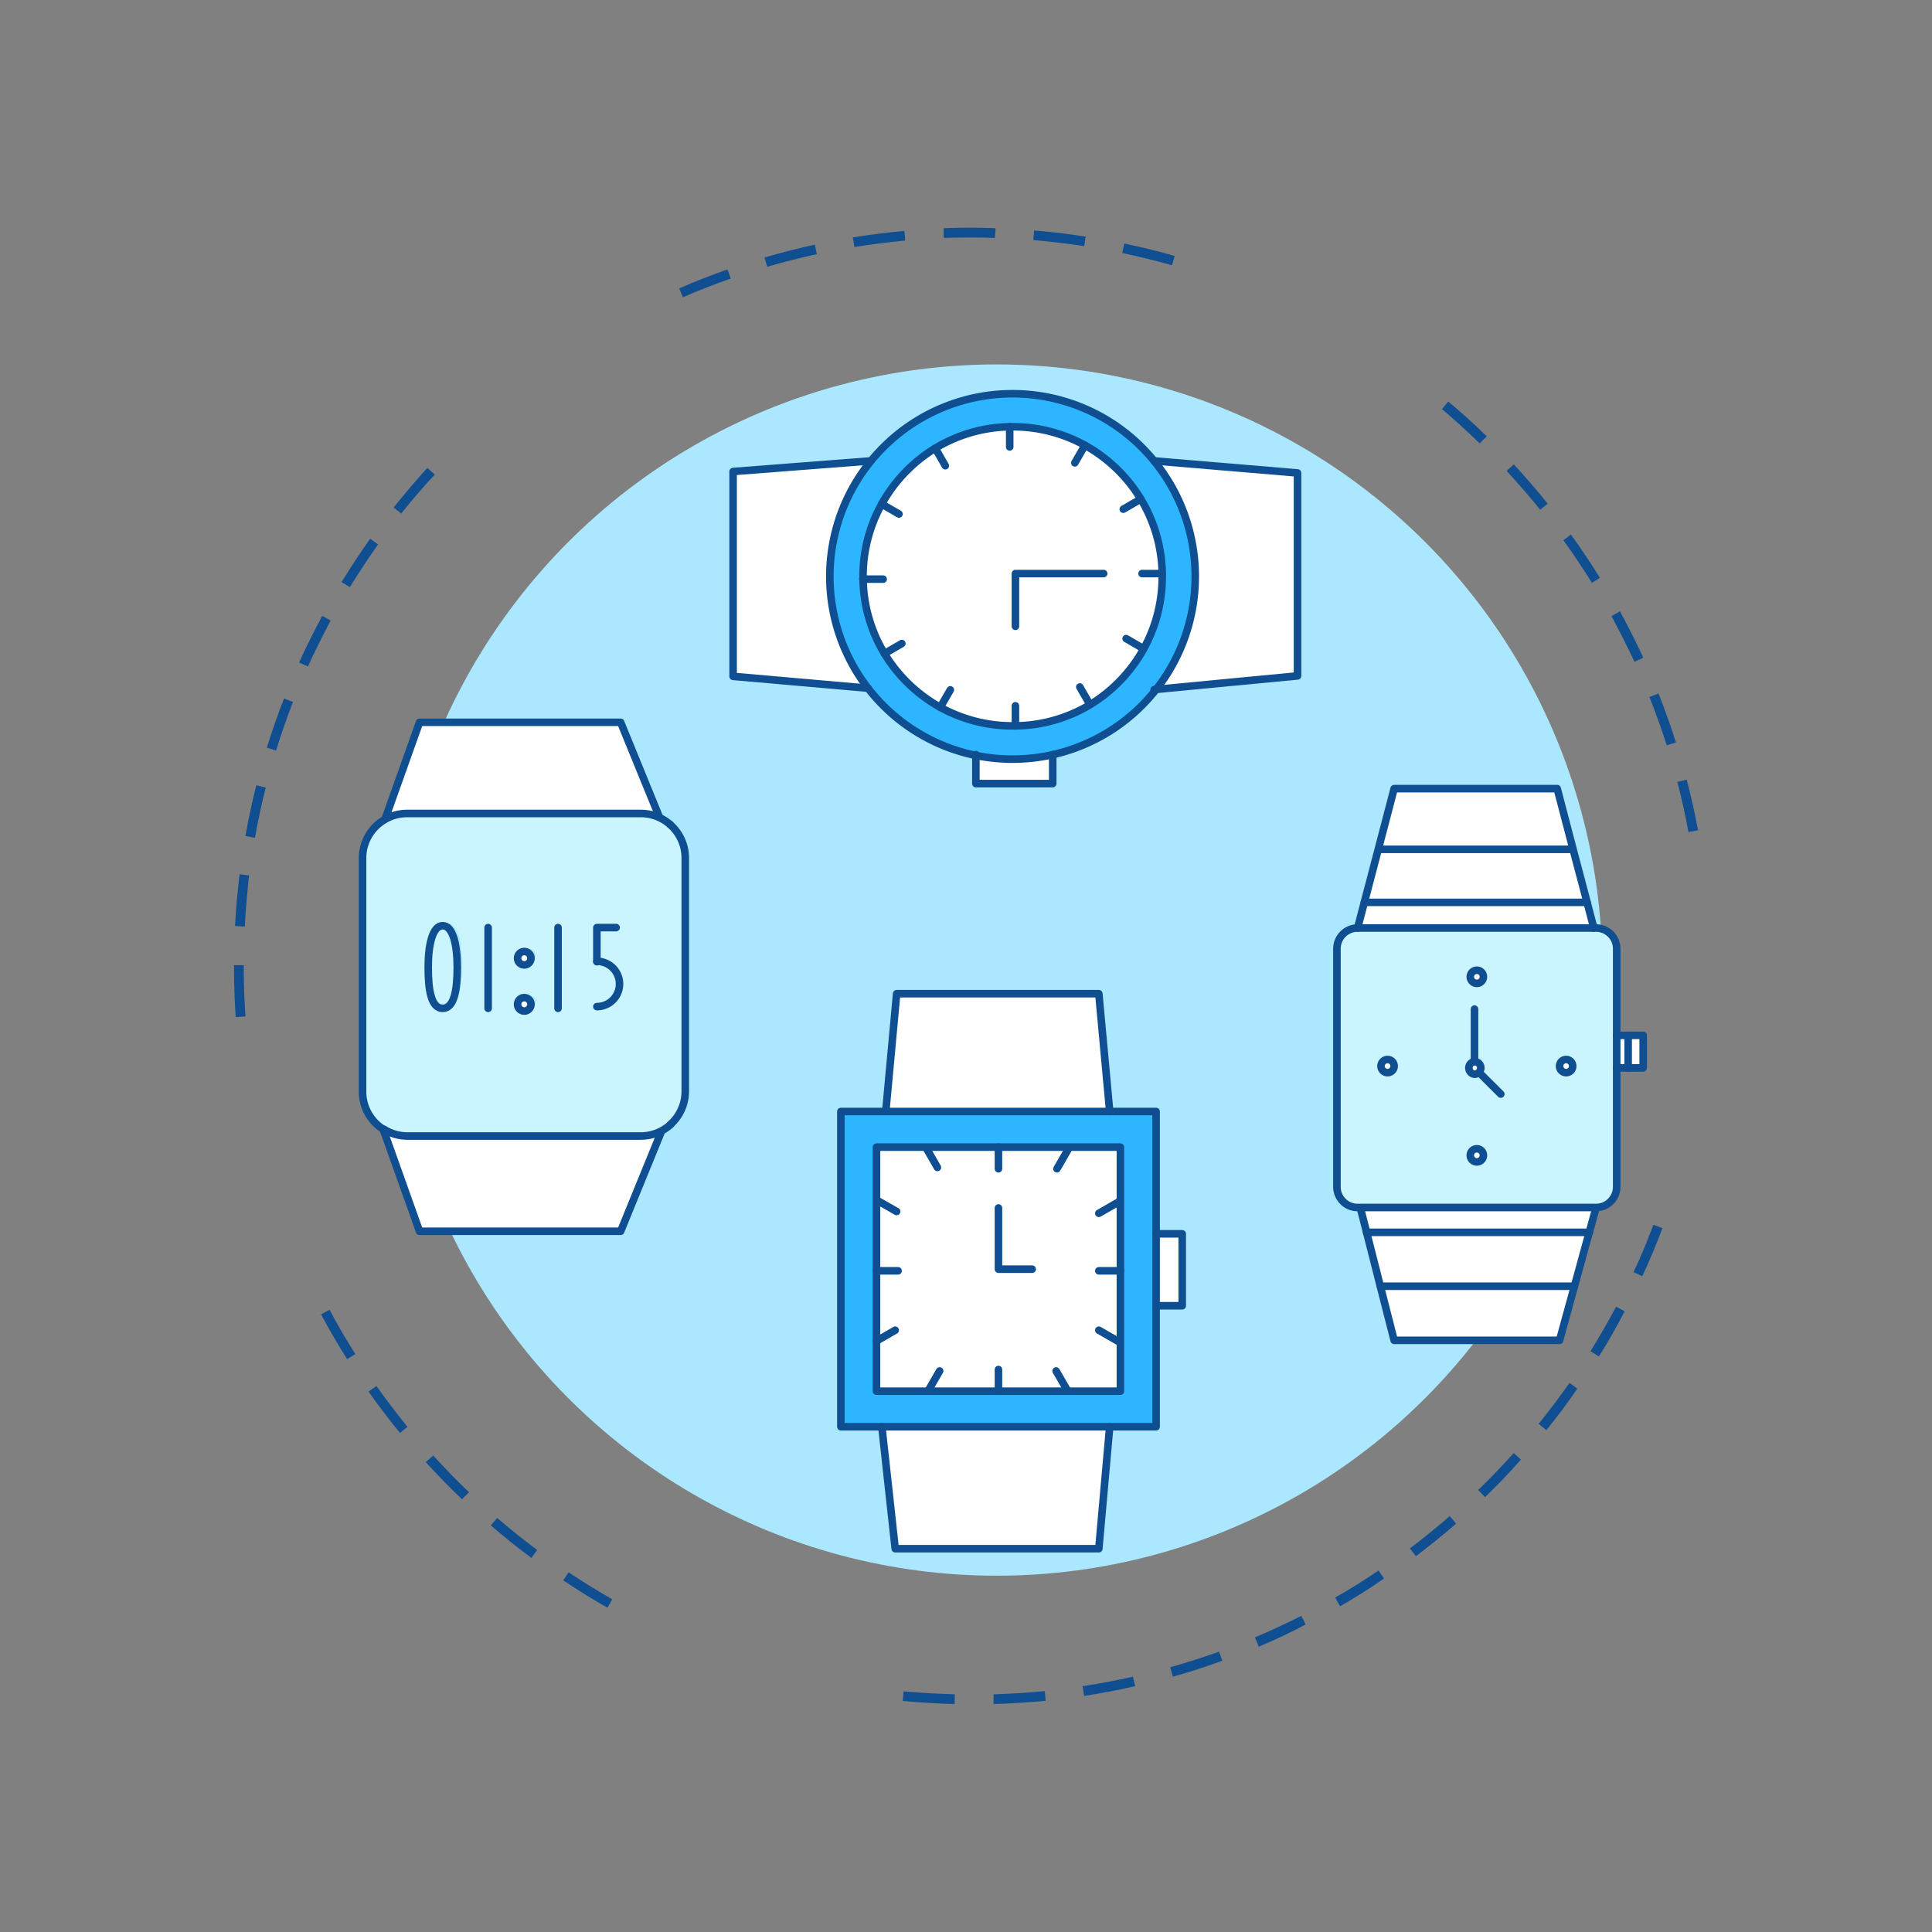 <svg id="Layer_1" data-name="Layer 1" xmlns="http://www.w3.org/2000/svg" viewBox="0 0 256 256"><rect x="0" y="0" width="256" height="256" fill="#808080" stroke="none"/><defs><style>.cls-1{fill:#0e4e91;}.cls-2{fill:#abe7ff;}.cls-3{fill:#fff;}.cls-4{fill:#2db5ff;}.cls-5{fill:none;stroke:#0e4e91;stroke-linecap:round;stroke-linejoin:round;}.cls-6{fill:#caf5fe;}</style></defs><path class="cls-1" d="M131.65,225.79l0-1.28c2.26-.07,4.55-.21,6.78-.43l.13,1.28C136.25,225.58,133.94,225.73,131.65,225.79Zm-5.16,0c-2.29-.06-4.6-.19-6.87-.41l.12-1.27c2.24.21,4.52.34,6.78.39Zm17.15-1.09-.19-1.27c2.23-.34,4.48-.77,6.67-1.26l.29,1.25C148.18,223.94,145.91,224.37,143.64,224.72Zm11.77-2.55-.35-1.23c2.17-.61,4.35-1.31,6.47-2.07l.44,1.2C159.82,220.85,157.61,221.55,155.41,222.17Zm11.37-4-.5-1.19c2.07-.87,4.14-1.83,6.15-2.85l.58,1.14C171,216.34,168.87,217.31,166.78,218.2Zm10.77-5.35-.64-1.11c2-1.13,3.89-2.33,5.76-3.59l.72,1.06C181.49,210.49,179.53,211.71,177.55,212.85Zm-97.06.23c-2-1.13-3.95-2.35-5.86-3.62l.71-1.07c1.88,1.26,3.83,2.46,5.79,3.57Zm107.1-6.86-.77-1c1.8-1.36,3.58-2.8,5.28-4.28l.84,1C191.22,203.39,189.42,204.84,187.59,206.22Zm-117.18.26c-1.83-1.36-3.64-2.81-5.37-4.3l.83-1c1.72,1.48,3.5,2.91,5.31,4.25Zm126.34-8.08-.89-.92c1.62-1.56,3.21-3.21,4.72-4.89l.95.86C200,195.15,198.39,196.82,196.75,198.4Zm-135.54.31c-1.64-1.58-3.26-3.23-4.8-4.93l1-.86c1.52,1.67,3.12,3.31,4.74,4.86Zm143.67-9.18-1-.81c1.42-1.76,2.79-3.58,4.09-5.43L209,184C207.72,185.9,206.32,187.75,204.88,189.53ZM53,189.87c-1.45-1.77-2.85-3.61-4.17-5.48l1.05-.74c1.3,1.84,2.69,3.66,4.11,5.41Zm158.84-10.15-1.09-.68c1.19-1.92,2.33-3.9,3.39-5.89l1.13.6C214.24,175.77,213.09,177.78,211.88,179.72ZM46,180.1c-1.22-1.93-2.38-3.93-3.46-5.94l1.13-.61c1.06,2,2.21,4,3.41,5.87Zm171.6-11-1.16-.55c1-2,1.84-4.15,2.64-6.26l1.2.45C219.48,164.9,218.58,167,217.61,169.12ZM31.23,134.77c-.13-2-.21-4.09-.22-6.13v-.75h1.29v.74c0,2,.09,4.05.23,6.05Zm1.2-12-1.29-.07c.13-2.28.33-4.59.61-6.86L33,116C32.75,118.27,32.55,120.54,32.43,122.8Zm191.3-12.52c-.41-2.22-.9-4.45-1.47-6.63l1.24-.32c.57,2.21,1.08,4.47,1.5,6.72ZM33.78,111l-1.26-.22c.4-2.26.88-4.52,1.44-6.73l1.25.31C34.66,106.54,34.18,108.77,33.78,111ZM220.85,98.76c-.69-2.15-1.45-4.3-2.29-6.4l1.2-.47c.84,2.12,1.62,4.31,2.31,6.48Zm-184.27.69-1.22-.38c.67-2.18,1.44-4.37,2.27-6.51l1.19.46C38,95.13,37.25,97.29,36.58,99.45Zm180-11.76c-.94-2-2-4.09-3.05-6.06l1.12-.62c1.1,2,2.14,4.07,3.1,6.14ZM40.8,88.32l-1.17-.53c.94-2.08,2-4.16,3.06-6.18l1.13.61C42.74,84.22,41.73,86.27,40.8,88.32ZM210.94,77.23c-1.19-1.91-2.46-3.81-3.78-5.64l1-.75c1.34,1.85,2.63,3.78,3.83,5.72ZM46.36,77.8l-1.1-.67c1.19-1.95,2.47-3.88,3.79-5.75l1.05.75C48.79,74,47.53,75.88,46.36,77.8ZM204.08,67.54c-1.42-1.76-2.91-3.48-4.44-5.14l.94-.87c1.55,1.68,3.07,3.43,4.5,5.21Zm-150.92.51-1-.8c1.42-1.78,2.92-3.55,4.46-5.24l1,.87C56.05,64.55,54.56,66.29,53.16,68.05Zm142.91-9.29c-1.61-1.57-3.3-3.11-5-4.56l.83-1c1.75,1.47,3.46,3,5.1,4.62ZM90.49,39.39,90,38.21c2.09-.91,4.25-1.75,6.4-2.51l.43,1.21C94.68,37.66,92.56,38.49,90.49,39.39Zm64.81-4.24c-2.17-.61-4.39-1.16-6.59-1.62l.26-1.26c2.24.47,4.48,1,6.68,1.65Zm-53.64.2-.36-1.23c2.19-.64,4.43-1.21,6.67-1.7l.27,1.26C106,34.16,103.82,34.72,101.66,35.35Zm42-2.74c-2.22-.34-4.49-.61-6.74-.8l.11-1.27c2.28.19,4.57.46,6.83.81Zm-30.45.12-.2-1.27c2.25-.36,4.55-.65,6.83-.86l.11,1.28C117.73,32.08,115.47,32.37,113.24,32.73Zm18.62-1.21c-2.26-.07-4.54-.06-6.79,0l0-1.28c2.28-.09,4.59-.1,6.88,0Z"/><circle class="cls-2" cx="132.07" cy="128.54" r="80.25"/><path class="cls-3" d="M115,91.19,97.14,89.62V62.48l18.27-1.41A24.2,24.2,0,0,0,115,91.19Z"/><path class="cls-3" d="M151.16,66.13A19.68,19.68,0,0,1,154,76c0,.13,0,.26,0,.38A19.69,19.69,0,0,1,151.53,86a20,20,0,0,1-7.11,7.39,19.68,19.68,0,0,1-9.87,2.83h-.38a19.72,19.72,0,0,1-9.58-2.46,20.06,20.06,0,0,1-7.4-7.12,19.71,19.71,0,0,1-2.83-9.87,2.23,2.23,0,0,1,0-.37,19.67,19.67,0,0,1,2.48-9.59,20,20,0,0,1,7.11-7.39,19.68,19.68,0,0,1,9.86-2.83h.38A19.79,19.79,0,0,1,143.76,59,20.06,20.06,0,0,1,151.16,66.13Z"/><path class="cls-3" d="M139.49,103.83H129.31v-3.74a24.31,24.31,0,0,0,10.18-.1Z"/><path class="cls-4" d="M129.31,100.09a24.21,24.21,0,1,1,10.18-.1,24.31,24.31,0,0,1-10.18.1ZM154,76a19.68,19.68,0,0,0-2.83-9.86,20.06,20.06,0,0,0-7.4-7.12,19.79,19.79,0,0,0-9.59-2.46h-.38a19.68,19.68,0,0,0-9.86,2.83,20,20,0,0,0-7.11,7.39,19.67,19.67,0,0,0-2.48,9.59,2.23,2.23,0,0,0,0,.37,19.71,19.71,0,0,0,2.83,9.87,20.06,20.06,0,0,0,7.4,7.12,19.72,19.72,0,0,0,9.58,2.46h.38a19.68,19.68,0,0,0,9.87-2.83A20,20,0,0,0,151.53,86,19.69,19.69,0,0,0,154,76.37C154,76.25,154,76.12,154,76Z"/><path class="cls-3" d="M171.93,89.56l-18.74,1.79a24.17,24.17,0,0,0-.26-30.28l19,1.6Z"/><path class="cls-5" d="M139.49,100a24.31,24.31,0,0,1-10.18.1,24.21,24.21,0,1,1,10.18-.1Z"/><polyline class="cls-5" points="152.93 61.07 171.93 62.67 171.93 89.56 153.19 91.35 152.93 91.38"/><polyline class="cls-5" points="115.41 61.07 97.14 62.48 97.14 89.62 115.03 91.19"/><path class="cls-5" d="M134.55,96.18h-.38a19.72,19.72,0,0,1-9.58-2.46,20.06,20.06,0,0,1-7.4-7.12,19.71,19.71,0,0,1-2.83-9.87,2.23,2.23,0,0,1,0-.37,19.67,19.67,0,0,1,2.48-9.59,20,20,0,0,1,7.11-7.39,19.68,19.68,0,0,1,9.86-2.83h.38A19.79,19.79,0,0,1,143.76,59a20.06,20.06,0,0,1,7.4,7.12A19.68,19.68,0,0,1,154,76c0,.13,0,.26,0,.38A19.69,19.69,0,0,1,151.53,86a20,20,0,0,1-7.11,7.39A19.68,19.68,0,0,1,134.55,96.18Z"/><polyline class="cls-5" points="154 76 153.99 76 151.33 76"/><line class="cls-5" x1="151.53" y1="85.96" x2="149.22" y2="84.62"/><line class="cls-5" x1="144.42" y1="93.35" x2="143.08" y2="91.03"/><polyline class="cls-5" points="134.55 96.19 134.55 96.18 134.55 93.52"/><line class="cls-5" x1="124.59" y1="93.73" x2="125.92" y2="91.41"/><line class="cls-5" x1="117.19" y1="86.61" x2="119.5" y2="85.27"/><polyline class="cls-5" points="114.34 76.74 114.36 76.74 117.02 76.74"/><line class="cls-5" x1="116.82" y1="66.78" x2="119.12" y2="68.11"/><line class="cls-5" x1="123.93" y1="59.39" x2="125.26" y2="61.71"/><polyline class="cls-5" points="133.79 56.55 133.79 56.56 133.79 59.22"/><line class="cls-5" x1="143.76" y1="59.01" x2="142.42" y2="61.33"/><line class="cls-5" x1="151.16" y1="66.13" x2="148.84" y2="67.47"/><polyline class="cls-5" points="146.24 76 134.55 76 134.55 82.99"/><polyline class="cls-5" points="139.49 99.99 139.49 103.83 129.31 103.83 129.31 100.09 129.31 99.99"/><polygon class="cls-3" points="147.04 189.05 145.6 205.21 118.62 205.21 116.85 189.05 147.04 189.05"/><polygon class="cls-3" points="156.65 163.49 156.65 173.02 153.47 173.02 153.19 173.02 153.19 163.49 156.65 163.49"/><path class="cls-4" d="M153.19,173v16H111.42V147.28h41.77V173Zm-4.73,11.32V152H116.14v32.34h32.32Z"/><polygon class="cls-3" points="148.46 168.39 148.46 184.34 132.3 184.34 116.14 184.34 116.14 177.69 116.14 168.39 116.14 152 132.3 152 148.46 152 148.46 168.39"/><polygon class="cls-3" points="145.6 131.67 147.04 147.28 117.37 147.28 118.81 131.67 145.6 131.67"/><polygon class="cls-5" points="153.19 173.02 153.19 189.05 147.04 189.05 116.85 189.05 111.42 189.05 111.42 147.28 117.37 147.28 147.04 147.28 153.19 147.28 153.19 163.49 153.19 173.02"/><polygon class="cls-5" points="132.3 184.34 116.14 184.34 116.14 177.69 116.14 168.39 116.14 152 132.3 152 148.46 152 148.46 168.39 148.46 184.34 132.3 184.34"/><polyline class="cls-5" points="132.3 160.06 132.3 168.17 136.77 168.17"/><line class="cls-5" x1="132.3" y1="152" x2="132.3" y2="154.87"/><line class="cls-5" x1="141.48" y1="152.39" x2="140.05" y2="154.87"/><line class="cls-5" x1="148.09" y1="159.34" x2="145.6" y2="160.77"/><line class="cls-5" x1="148.46" y1="168.39" x2="145.6" y2="168.39"/><line class="cls-5" x1="148.09" y1="177.69" x2="145.6" y2="176.26"/><line class="cls-5" x1="141.38" y1="184.15" x2="139.94" y2="181.66"/><line class="cls-5" x1="132.3" y1="184.34" x2="132.3" y2="181.47"/><line class="cls-5" x1="123.07" y1="184.15" x2="124.51" y2="181.66"/><line class="cls-5" x1="116.14" y1="177.69" x2="118.62" y2="176.26"/><line class="cls-5" x1="116.14" y1="168.39" x2="119" y2="168.39"/><line class="cls-5" x1="116.32" y1="159.11" x2="118.81" y2="160.53"/><line class="cls-5" x1="122.78" y1="152.2" x2="124.21" y2="154.69"/><polyline class="cls-5" points="153.19 163.49 156.65 163.49 156.65 173.02 153.47 173.02"/><polyline class="cls-5" points="117.37 147.28 118.81 131.67 145.6 131.67 147.04 147.28"/><polyline class="cls-5" points="116.85 189.05 118.62 205.21 145.6 205.21 147.04 189.05"/><path class="cls-3" d="M88.44,148l-6.2,15.19H55.59L50.41,148.6a6,6,0,0,0,3.13.89H84.47A5.89,5.89,0,0,0,88.44,148Z"/><polyline class="cls-5" points="50.41 148.59 50.41 148.6 55.59 163.15 82.24 163.15 88.44 147.96 88.44 147.96"/><path class="cls-3" d="M88.44,110.89l-6.2-15.18H55.59l-5.18,14.55a5.87,5.87,0,0,1,3.13-.9H84.47A5.89,5.89,0,0,1,88.44,110.89Z"/><polyline class="cls-5" points="50.41 110.27 50.41 110.26 55.59 95.71 82.24 95.71 88.44 110.89 88.44 110.9"/><path class="cls-6" d="M90.81,113.71v30.93a5.89,5.89,0,0,1-2,4.39h0a5.89,5.89,0,0,1-4,1.53H54a5.85,5.85,0,0,1-3.13-.9h0a5.89,5.89,0,0,1-2.79-5V113.71a5.89,5.89,0,0,1,2.63-4.92,5.81,5.81,0,0,1,3.29-1H84.89a5.88,5.88,0,0,1,3.91,1.47h0A5.85,5.85,0,0,1,90.81,113.71ZM71,126.65a.89.89,0,1,0-.89.89A.89.89,0,0,0,71,126.65Zm0,6.12a.89.89,0,1,0-.89.9A.89.89,0,0,0,71,132.77Zm-11.7.52c1.52,0,1.92-2.37,1.92-5.42s-.49-5.52-1.92-5.52-1.92,2.47-1.92,5.52S57.86,133.29,59.34,133.29Z"/><path class="cls-5" d="M88.8,109.27a5.85,5.85,0,0,1,2,4.44v30.93a5.89,5.89,0,0,1-2,4.39"/><path class="cls-5" d="M88.86,149a5.89,5.89,0,0,1-4,1.53H54a5.85,5.85,0,0,1-3.13-.9"/><path class="cls-5" d="M50.83,149.66a5.89,5.89,0,0,1-2.79-5V113.71a5.89,5.89,0,0,1,2.63-4.92,5.81,5.81,0,0,1,3.29-1H84.89a5.88,5.88,0,0,1,3.91,1.47"/><path class="cls-3" d="M69.47,132.19a.9.9,0,1,1-.89.9A.9.9,0,0,1,69.47,132.19Z"/><circle class="cls-3" cx="69.47" cy="126.97" r="0.89"/><path class="cls-6" d="M60.59,128.18c0,3-.41,5.43-1.93,5.43s-1.92-2.38-1.92-5.43.59-5.52,1.92-5.52S60.59,125.13,60.59,128.18Z"/><line class="cls-5" x1="64.68" y1="122.91" x2="64.68" y2="133.61"/><line class="cls-5" x1="73.94" y1="122.91" x2="73.94" y2="133.61"/><path class="cls-5" d="M79.09,127.43v-.05a3,3,0,1,1,0,6"/><polyline class="cls-5" points="81.64 122.91 79.09 122.91 79.09 127.38"/><path class="cls-5" d="M60.59,128.18c0,3-.41,5.43-1.93,5.43s-1.92-2.38-1.92-5.43.59-5.52,1.92-5.52S60.59,125.13,60.59,128.18Z"/><circle class="cls-5" cx="69.47" cy="126.97" r="0.89"/><path class="cls-5" d="M70.36,133.09a.89.89,0,1,1-.89-.9A.89.89,0,0,1,70.36,133.09Z"/><path class="cls-3" d="M195.69,152.22a.87.87,0,1,1-.87.87A.86.86,0,0,1,195.69,152.22Z"/><path class="cls-3" d="M183.86,140.39a.87.87,0,1,1-.87.87A.87.87,0,0,1,183.86,140.39Z"/><path class="cls-3" d="M195.69,128.56a.87.87,0,1,1-.87.87A.87.87,0,0,1,195.69,128.56Z"/><path class="cls-3" d="M196.21,141.5a.83.83,0,0,1-.24.59.8.8,0,0,1-.59.25.84.84,0,1,1,.83-.84Z"/><path class="cls-3" d="M207.52,140.39a.87.87,0,1,1-.87.87A.87.87,0,0,1,207.52,140.39Z"/><rect class="cls-3" x="214.22" y="137.19" width="1.52" height="4.32"/><rect class="cls-3" x="215.74" y="137.19" width="1.98" height="4.32"/><polygon class="cls-3" points="208.62 170.43 206.65 177.6 184.73 177.6 182.9 170.43 208.62 170.43"/><polygon class="cls-3" points="210.58 163.29 208.62 170.43 182.9 170.43 181.08 163.29 210.58 163.29"/><polygon class="cls-3" points="211.48 160.04 210.59 163.29 210.58 163.29 181.08 163.29 181 162.96 180.25 160.04 211.48 160.04"/><polygon class="cls-3" points="206.34 104.5 208.44 112.53 208.39 112.54 182.99 112.54 182.65 112.45 184.73 104.5 206.34 104.5"/><polygon class="cls-3" points="210.3 119.57 211.19 122.97 179.89 122.97 180.78 119.57 210.3 119.57"/><polygon class="cls-3" points="210.3 119.57 180.78 119.57 182.65 112.45 182.99 112.54 208.39 112.54 208.44 112.53 210.3 119.57"/><path class="cls-6" d="M195.38,140.67a.84.84,0,0,0,0,1.67.8.8,0,0,0,.59-.25.83.83,0,0,0-.59-1.42Zm18.84.83v15.8a2.74,2.74,0,0,1-2.74,2.74H179.89a2.74,2.74,0,0,1-2.74-2.74V125.71a2.74,2.74,0,0,1,2.74-2.74h31.59a2.74,2.74,0,0,1,2.74,2.74V141.5Zm-5.83-.24a.87.87,0,1,0-.87.87A.87.87,0,0,0,208.39,141.26Zm-11.83-11.83a.87.87,0,1,0-.87.87A.87.87,0,0,0,196.56,129.43Zm0,23.66a.87.87,0,1,0-.87.87A.86.86,0,0,0,196.56,153.09Zm-11.83-11.83a.87.87,0,1,0-.87.87A.87.87,0,0,0,184.73,141.26Z"/><path class="cls-5" d="M211.48,160H179.89a2.74,2.74,0,0,1-2.74-2.74V125.71a2.74,2.74,0,0,1,2.74-2.74h31.59a2.74,2.74,0,0,1,2.74,2.74V157.3A2.74,2.74,0,0,1,211.48,160Z"/><path class="cls-5" d="M196.56,129.43a.87.87,0,1,1-.87-.87A.87.87,0,0,1,196.56,129.43Z"/><path class="cls-5" d="M196.56,153.09a.87.87,0,1,1-.87-.87A.87.87,0,0,1,196.56,153.09Z"/><path class="cls-5" d="M207.52,142.13a.87.87,0,1,1,.87-.87A.86.86,0,0,1,207.52,142.13Z"/><path class="cls-5" d="M183.86,142.13a.87.87,0,1,1,.87-.87A.87.87,0,0,1,183.86,142.13Z"/><line class="cls-5" x1="198.86" y1="144.97" x2="195.97" y2="142.09"/><line class="cls-5" x1="195.38" y1="140.67" x2="195.38" y2="133.71"/><path class="cls-5" d="M195.38,140.67a.83.83,0,0,1,.59,1.42.8.8,0,0,1-.59.25.84.84,0,0,1,0-1.67Z"/><polyline class="cls-5" points="179.89 122.97 180.78 119.57 182.65 112.45 184.73 104.5 206.34 104.5 208.44 112.53 210.3 119.57 211.19 122.97"/><line class="cls-5" x1="182.99" y1="112.54" x2="208.39" y2="112.54"/><line class="cls-5" x1="180.78" y1="119.57" x2="210.3" y2="119.57"/><line class="cls-5" x1="210.59" y1="163.29" x2="211.48" y2="160.04"/><polyline class="cls-5" points="180.25 160.04 181 162.96 181.08 163.29 182.9 170.43 184.73 177.6 206.65 177.6 208.62 170.43 210.58 163.29"/><polyline class="cls-5" points="181.08 163.29 210.58 163.29 210.59 163.29"/><line class="cls-5" x1="182.9" y1="170.43" x2="208.62" y2="170.43"/><polyline class="cls-5" points="214.22 137.19 215.74 137.19 217.73 137.19 217.73 141.5 215.74 141.5 214.22 141.5"/><line class="cls-5" x1="215.74" y1="137.19" x2="215.74" y2="141.5"/></svg>